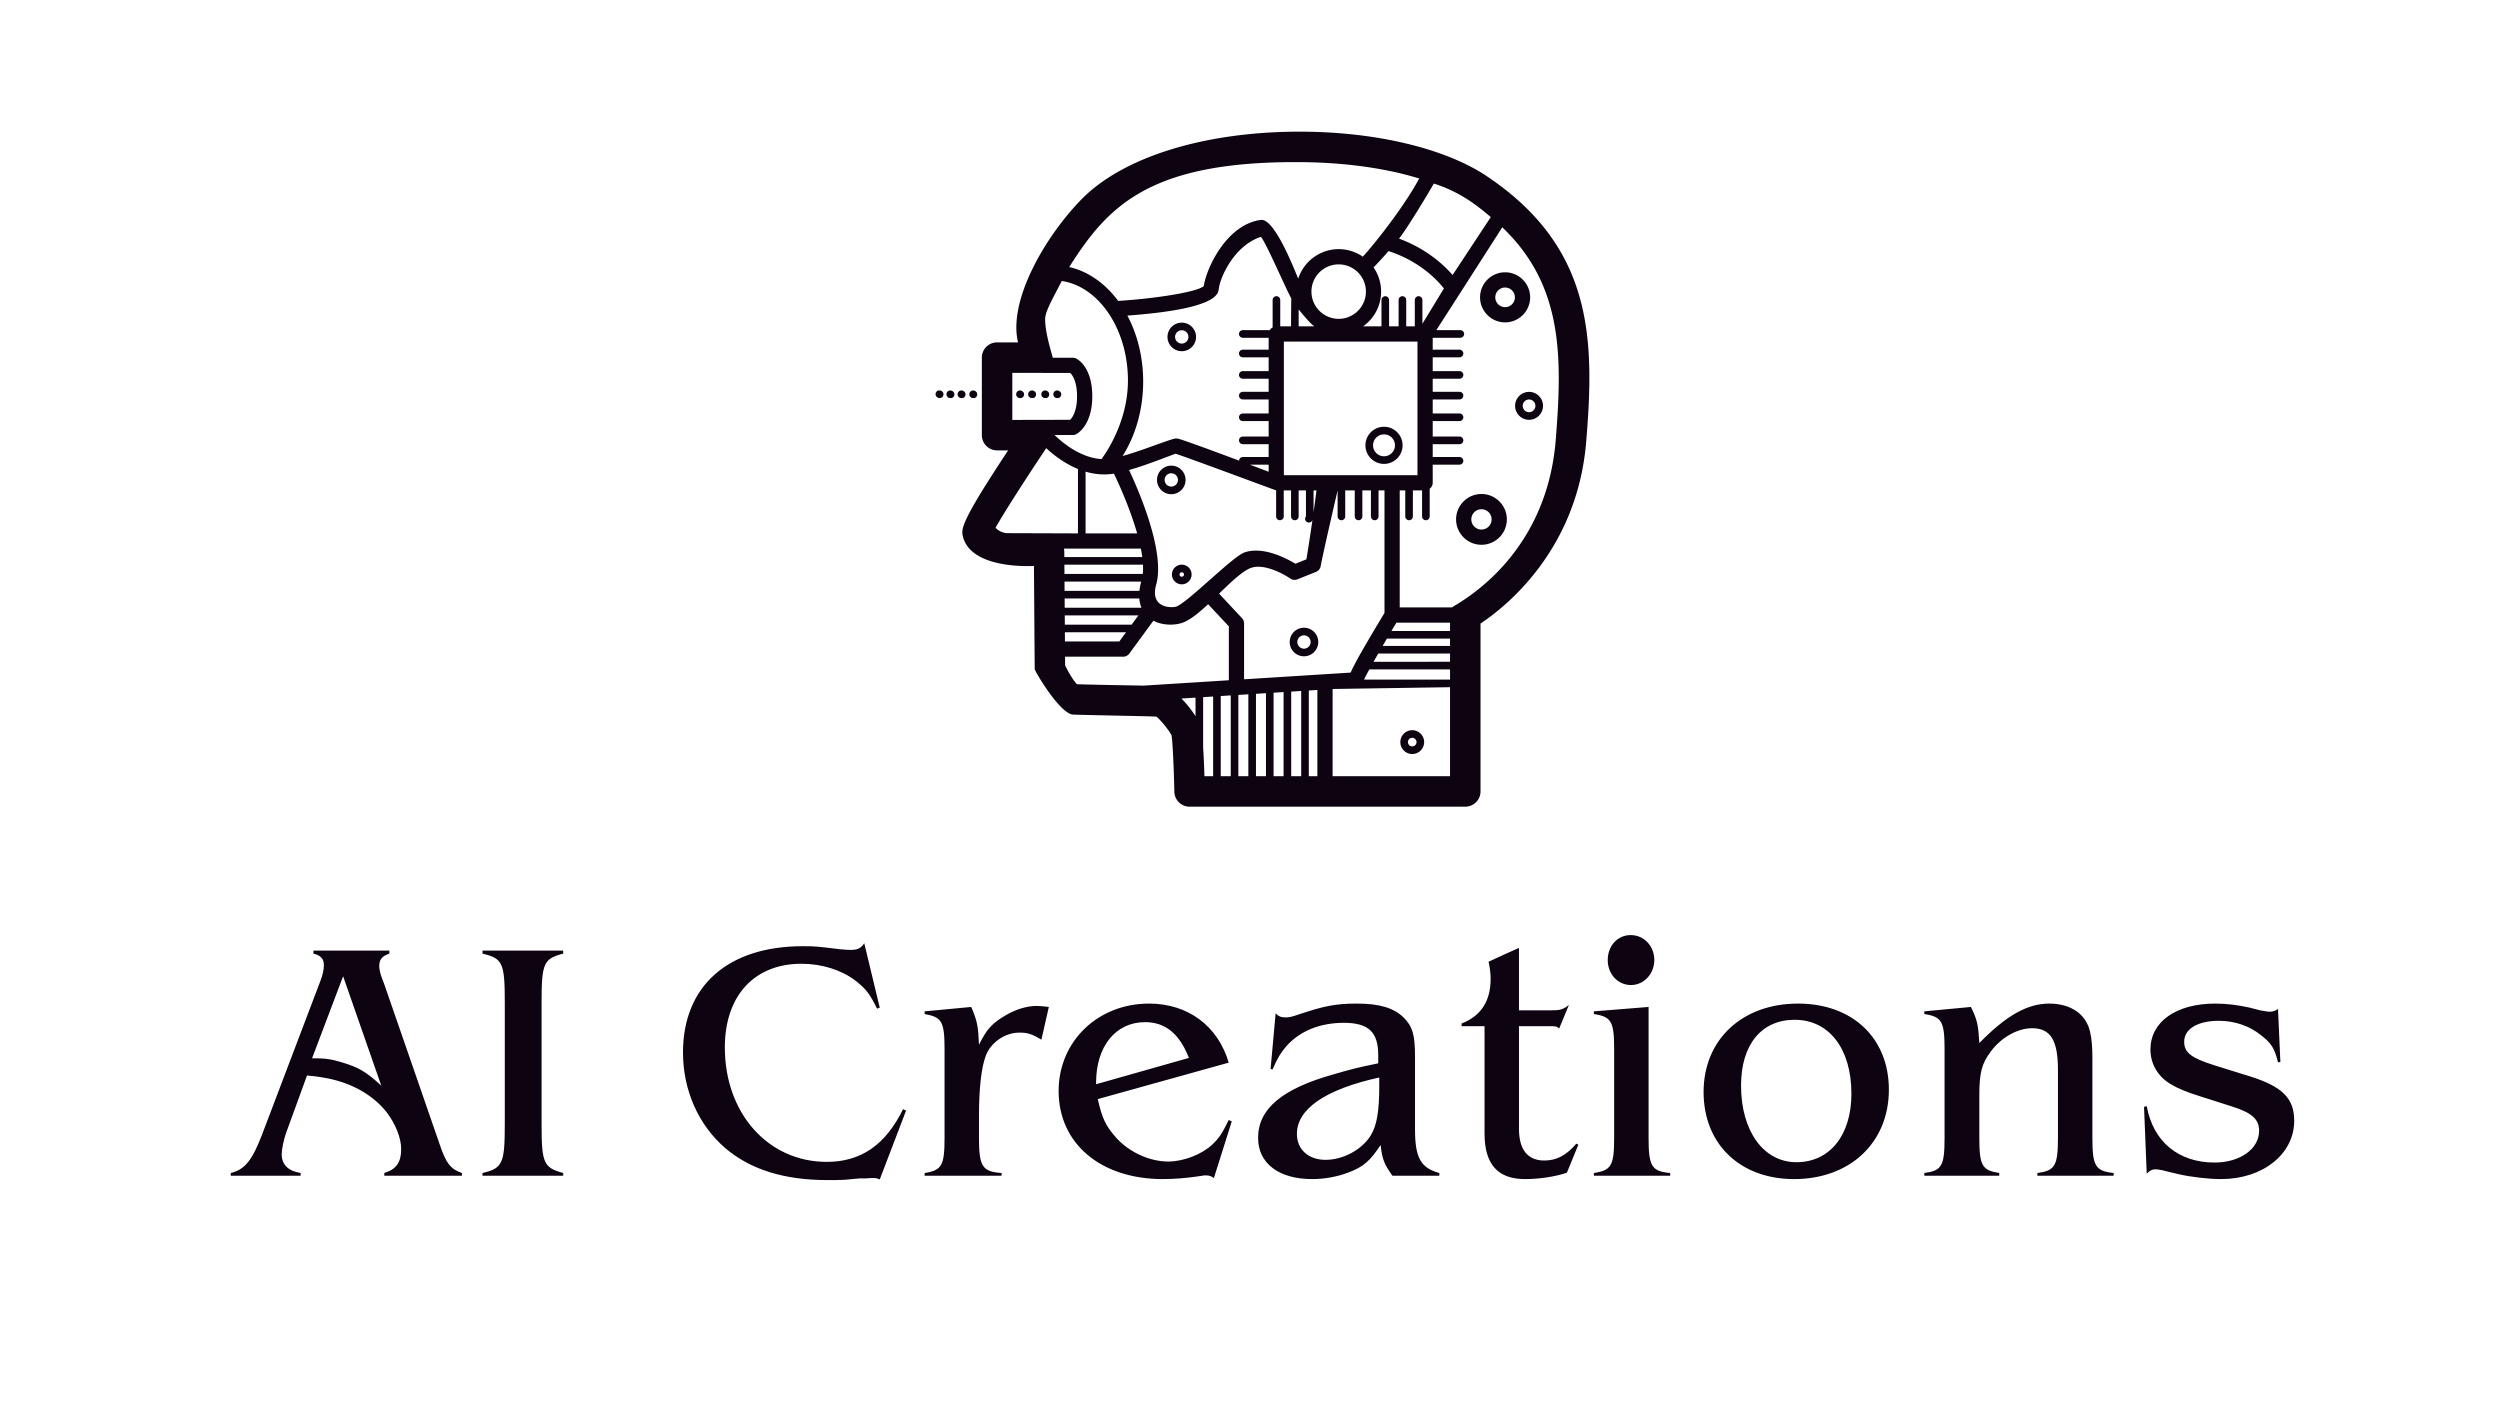 <?xml version="1.0" encoding="UTF-8" standalone="no"?>
<svg
   version="1.1"
   viewBox="0 0 1600 900"
   style="width: 100%; height: 100%; z-index: 5;"
   id="svg341"
   sodipodi:docname="Aicrea.svg"
   inkscape:export-filename="Aicrea.png"
   inkscape:export-xdpi="96"
   inkscape:export-ydpi="96"
   inkscape:version="1.2.2 (b0a8486, 2022-12-01)"
   xmlns:inkscape="http://www.inkscape.org/namespaces/inkscape"
   xmlns:sodipodi="http://sodipodi.sourceforge.net/DTD/sodipodi-0.dtd"
   xmlns="http://www.w3.org/2000/svg"
   xmlns:svg="http://www.w3.org/2000/svg">
  <defs
     id="defs345" />
  <sodipodi:namedview
     id="namedview343"
     pagecolor="#ffffff"
     bordercolor="#000000"
     borderopacity="0.25"
     inkscape:showpageshadow="2"
     inkscape:pageopacity="0.0"
     inkscape:pagecheckerboard="0"
     inkscape:deskcolor="#d1d1d1"
     showgrid="false"
     inkscape:zoom="0.62212866"
     inkscape:cx="692.78274"
     inkscape:cy="431.58275"
     inkscape:window-width="1823"
     inkscape:window-height="1027"
     inkscape:window-x="686"
     inkscape:window-y="37"
     inkscape:window-maximized="0"
     inkscape:current-layer="svg341" />
  <g
     fill="#0d0311"
     fill-rule="nonzero"
     transform="matrix(4.874,0,0,4.874,598.774,84.263)"
     id="g327">
    <svg
       fill="#0d0311"
       width="85.849"
       height="88.636"
       viewBox="7.849 5.683 85.849 88.636"
       version="1.1"
       id="svg325">
      <path
         d="M 80.23,11.53 C 74.765,7.869 65.582,5.683 55.665,5.683 c -12.57,0 -23.316,3.355 -28.746,8.976 -4.927,5.1 -9.545,13.373 -8.242,18.693 h -2.753 a 2,2 0 0 0 -2,2 v 10.182 a 2,2 0 0 0 2,2 h 1.452 c -6.232,9.422 -6.185,10.32 -5.938,11.31 1.1,4.42 9.326,3.863 9.326,3.863 l 0.099,13.535 c 0.002,0.277 3.327,5.919 5.05,5.984 2.17,0.082 10.216,0.208 10.938,0.273 0.581,0.451 1.72,1.887 1.981,2.453 0.147,0.804 0.306,4.42 0.371,7.41 a 2,2 0 0 0 2,1.957 h 36.201 a 2,2 0 0 0 2,-2 V 70.27 C 82.607,68.151 92.071,60.737 93.271,46.485 94.411,32.905 94.219,20.902 80.23,11.53 Z m 0.52,5.372 -5.014,7.604 c -1.151,-1.324 -3.423,-3.445 -7.033,-4.779 1.095,-1.36 3.987,-6.192 4.572,-7.228 3.475,1.095 5.756,2.939 7.475,4.403 z M 53.583,50.789 V 33.247 h 17.542 v 17.542 z m 4.398,39.528 H 56.856 V 79.062 l 1.125,-0.071 z M 46.606,79.708 V 90.317 H 45.293 V 79.79 Z m 1,-0.063 1.313,-0.083 v 10.755 h -1.313 z m 2.313,-0.146 1.313,-0.083 v 10.901 h -1.313 z m 2.312,-0.146 1.313,-0.083 v 11.046 h -1.313 z m 2.313,-0.145 1.313,-0.083 V 90.317 H 54.544 Z M 48.356,77.593 V 70.25 a 0.997,0.997 0 0 0 -0.27,-0.683 l -3.01,-3.22 c 1.516,-1.477 3.075,-2.986 4.203,-3.386 1.707,-0.605 4.285,0.802 5.133,1.396 0.276,0.194 0.635,0.236 0.947,0.11 l 2.444,-0.98 c 0.321,-0.129 0.552,-0.414 0.613,-0.754 0.296,-1.672 2.222,-9.943 2.222,-9.943 v 3.417 a 0.5,0.5 0 0 0 1,0 V 52.79 h 1.25 v 3.417 a 0.5,0.5 0 0 0 1,0 V 52.79 h 1.125 v 3.417 a 0.5,0.5 0 0 0 1,0 V 52.79 h 0.781 v 16.088 c -2.703,4.484 -3.943,6.675 -4.443,7.834 z M 33.252,50.112 c 2.281,-0.625 5.9,-2.098 6.107,-2.138 1.008,0.284 13.15,4.81 13.206,4.812 v 3.42 a 0.5,0.5 0 0 0 1,0 v -3.417 h 0.958 v 3.417 a 0.5,0.5 0 0 0 1,0 v -3.417 h 0.958 v 3.417 a 0.494,0.494 0 1 0 0.877,0.319 c -0.289,2.002 -0.606,4.05 -0.818,5.314 l -1.446,0.58 c -1.124,-0.684 -4.253,-2.349 -6.698,-1.48 -1.558,0.553 -7.438,6.563 -8.938,7.104 -0.512,0.185 -3.542,0.292 -2.638,-2.904 1.185,-4.192 -2.181,-12.092 -3.568,-15.027 z m -1.986,0.477 c 0.892,1.837 2.215,4.907 3.051,7.845 h -6.773 v -8.106 c 1.144,0.334 2.398,0.475 3.722,0.261 z m 26.31,-19.342 h -2.053 v -2.225 c 0.153,0.188 1.414,1.775 2.053,2.225 z m -0.373,-4.562 c 0,-1.972 1.604,-3.576 3.576,-3.576 1.972,0 3.576,1.604 3.576,3.576 0,1.972 -1.604,3.576 -3.576,3.576 -1.972,0 -3.576,-1.605 -3.576,-3.576 z m -2.68,4.562 h -1.417 v -3.458 a 0.5,0.5 0 0 0 -1,0 v 3.596 a 0.989,0.989 0 0 0 -0.37,0.362 H 48.19 a 0.5,0.5 0 0 0 0,1 h 3.394 v 1.565 H 48.19 a 0.5,0.5 0 0 0 0,1 h 3.394 v 1.813 H 48.19 a 0.5,0.5 0 0 0 0,1 h 3.394 v 1.719 H 48.19 a 0.5,0.5 0 0 0 0,1 h 3.394 v 1.844 H 48.19 a 0.5,0.5 0 0 0 0,1 h 3.394 v 2.031 H 48.19 a 0.5,0.5 0 0 0 0,1 h 3.394 v 1.688 H 48.19 a 0.497,0.497 0 0 0 -0.494,0.47 c -3.679,-1.378 -7.549,-2.803 -8.045,-2.886 a 1.594,1.594 0 0 0 -0.267,-0.022 c -0.511,0 -4.633,1.678 -6.98,2.301 1.733,-2.725 2.703,-6.186 2.703,-9.77 0,-3.216 -0.767,-6.202 -2.075,-8.667 11.691,-0.85 11.922,-2.826 12,-3.489 0.182,-1.558 2.026,-5.693 5.521,-6.843 0.543,0.426 3.315,6.881 4.012,8.093 -0.027,0.059 -0.042,3.653 -0.042,3.653 z m -2.94,18.159 V 50.34 L 49.108,49.406 Z M 34.807,60.434 c 0.076,0.38 0.136,0.749 0.184,1.109 H 24.755 L 24.75,60.846 a 1.993,1.993 0 0 0 -0.049,-0.412 z m 0.248,3.327 H 24.771 L 24.762,62.543 H 35.08 c 0.022,0.433 0.017,0.842 -0.025,1.218 z M 24.787,65.98 24.778,64.761 h 10.074 c -0.121,0.44 -0.198,0.846 -0.237,1.219 z m 0.008,1 h 9.804 c 0.039,0.469 0.142,0.873 0.289,1.218 H 24.803 Z m 0.032,4.437 h 8.032 l -0.885,1.208 h -7.139 z m 8.764,-1 H 24.82 l -0.009,-1.218 h 9.672 z M 57.863,52.789 c -0.1,0.827 -0.235,1.828 -0.382,2.871 v -2.871 z m 8.112,21.419 h 9.426 v 1.083 H 65.359 c 0.191,-0.34 0.398,-0.702 0.616,-1.083 z m 9.426,-1 h -8.848 c 0.183,-0.314 0.37,-0.634 0.561,-0.958 h 8.287 z m -10.597,3.084 h 10.598 v 1.339 H 64.116 c 0.118,-0.271 0.36,-0.739 0.688,-1.339 z M 75.401,71.25 h -7.695 c 0.217,-0.365 0.436,-0.732 0.654,-1.094 h 7.042 V 71.25 Z M 71.773,30.905 V 27.79 a 0.5,0.5 0 0 0 -1,0 v 3.458 H 69.648 V 27.79 a 0.5,0.5 0 0 0 -1,0 v 3.458 h -1.25 V 27.79 a 0.5,0.5 0 0 0 -1,0 v 3.458 H 63.98 a 5.574,5.574 0 0 0 1.38,-7.737 c 0.386,-0.4 1.115,-1.169 1.966,-2.144 4.106,1.321 6.44,3.853 7.272,4.907 z M 55.666,9.683 c 5.778,0.035 11.232,0.771 15.687,2.153 -2.228,4.122 -6.399,9.21 -7.409,10.261 a 5.544,5.544 0 0 0 -3.166,-0.988 5.585,5.585 0 0 0 -5.309,3.871 c -0.346,-0.739 -3.053,-7.959 -4.907,-7.709 -4.504,0.607 -7.148,6.314 -7.498,8.692 -0.91,0.8 -6.447,1.641 -11.24,1.946 C 30.134,25.622 27.9,24.033 25.4,23.458 30.437,15.5 35.875,9.563 55.666,9.683 Z m -31.25,15.608 c 4.879,0.723 8.742,6.368 8.69,13.208 -0.044,5.782 -3.439,10.124 -3.469,10.177 -2.773,-0.168 -5.142,-2.161 -6.162,-3.158 h 2.387 c 0.167,0 0.33,-0.042 0.477,-0.121 0.213,-0.116 2.086,-1.238 2.086,-4.955 0,-3.843 -1.912,-4.872 -2.129,-4.977 A 0.998,0.998 0 0 0 25.863,35.366 H 23.23 c 0.002,-0.182 -1.025,-3.195 -0.993,-5.104 0.017,-1.041 1.093,-2.823 2.179,-4.971 z m -6.492,12.061 7.608,0.016 c 0.283,0.278 0.892,1.107 0.892,3.075 0,1.943 -0.618,2.79 -0.901,3.076 l -7.599,0.016 z m 4.453,9.888 c 0.893,0.834 2.349,1.996 4.167,2.738 v 8.456 L 17.16,58.402 c -0.011,-10e-4 -0.898,-0.079 -1.434,-0.711 0.944,-1.726 3.866,-6.278 6.651,-10.451 z m 2.481,28.535 -0.008,-1.15 h 7.631 a 1,1 0 0 0 0.807,-0.409 l 3.164,-4.321 c 1.396,0.747 3.169,0.585 4.078,0.169 0.981,-0.451 2.02,-1.315 3.106,-2.331 l 2.721,2.911 v 7.075 l -11.209,0.706 c -0.726,-0.018 -6.72,-0.113 -8.74,-0.184 -0.392,-0.39 -1.047,-1.433 -1.55,-2.466 z m 15.277,4.34 1.847,-0.116 v 2.439 a 14.585,14.585 0 0 0 -1.847,-2.323 z m 2.846,6.406 v -6.585 l 1.313,-0.083 V 90.317 H 43.15 a 112.286,112.286 0 0 0 -0.169,-3.796 z m 17,3.796 V 78.865 L 75.401,78.63 V 90.317 Z M 89.282,46.149 C 88,62.167 75.852,67.845 75.672,68.156 H 68.794 V 52.789 h 0.729 v 3.417 a 0.5,0.5 0 0 0 1,0 v -3.417 h 1.207 v 3.417 a 0.5,0.5 0 0 0 1,0 v -3.64 a 0.982,0.982 0 0 0 0.396,-0.776 v -2.383 h 3.521 a 0.5,0.5 0 0 0 0,-1 h -3.521 v -1.688 h 3.521 a 0.5,0.5 0 0 0 0,-1 h -3.521 v -2.031 h 3.521 a 0.5,0.5 0 0 0 0,-1 h -3.521 v -1.844 h 3.521 a 0.5,0.5 0 0 0 0,-1 h -3.521 v -1.719 h 3.521 a 0.5,0.5 0 0 0 0,-1 h -3.521 v -1.813 h 3.521 a 0.5,0.5 0 0 0 0,-1 h -3.521 v -1.565 h 3.625 a 0.5,0.5 0 0 0 0,-1 h -3.149 l 8.659,-13.504 c 7.955,7.598 7.904,16.868 7.021,27.906 z m -9.754,7.114 c -1.838,0 -3.333,1.496 -3.333,3.333 0,1.837 1.496,3.333 3.333,3.333 1.837,0 3.333,-1.495 3.333,-3.333 0,-1.838 -1.495,-3.333 -3.333,-3.333 z m 0,4.666 a 1.335,1.335 0 0 1 -1.333,-1.333 c 0,-0.735 0.598,-1.333 1.333,-1.333 0.735,0 1.333,0.598 1.333,1.333 a 1.333,1.333 0 0 1 -1.333,1.333 z M 79.344,27.438 c 0,1.813 1.475,3.288 3.288,3.288 1.813,0 3.288,-1.475 3.288,-3.288 0,-1.813 -1.475,-3.288 -3.288,-3.288 -1.813,0 -3.288,1.475 -3.288,3.288 z m 4.575,0 c 0,0.71 -0.578,1.288 -1.288,1.288 -0.71,0 -1.288,-0.578 -1.288,-1.288 0,-0.71 0.578,-1.288 1.288,-1.288 0.71,0 1.288,0.579 1.288,1.288 z M 66.731,44.433 c -1.344,0 -2.438,1.093 -2.438,2.438 0,1.345 1.093,2.438 2.438,2.438 1.345,0 2.438,-1.093 2.438,-2.438 0,-1.345 -1.093,-2.438 -2.438,-2.438 z m 0,3.875 c -0.792,0 -1.438,-0.645 -1.438,-1.438 0,-0.793 0.645,-1.438 1.438,-1.438 0.793,0 1.438,0.645 1.438,1.438 0,0.793 -0.645,1.438 -1.438,1.438 z m 17.214,-6.623 c 0,1.011 0.822,1.833 1.833,1.833 1.011,0 1.833,-0.822 1.833,-1.833 0,-1.011 -0.822,-1.833 -1.833,-1.833 -1.011,0 -1.833,0.822 -1.833,1.833 z m 2.666,0 c 0,0.459 -0.374,0.833 -0.833,0.833 -0.459,0 -0.833,-0.374 -0.833,-0.833 0,-0.459 0.374,-0.833 0.833,-0.833 0.459,0 0.833,0.374 0.833,0.833 z M 38.882,63.831 c 0,0.712 0.58,1.292 1.292,1.292 0.712,0 1.292,-0.58 1.292,-1.292 0,-0.712 -0.58,-1.292 -1.292,-1.292 -0.712,0 -1.292,0.58 -1.292,1.292 z m 1.584,0 a 0.292,0.292 0 1 1 -0.585,0 0.292,0.292 0 0 1 0.585,0 z M 38.799,53.289 c 1.034,0 1.875,-0.841 1.875,-1.875 0,-1.034 -0.841,-1.875 -1.875,-1.875 -1.034,0 -1.875,0.841 -1.875,1.875 0,1.034 0.842,1.875 1.875,1.875 z m 0,-2.75 c 0.482,0 0.875,0.393 0.875,0.875 0,0.482 -0.393,0.875 -0.875,0.875 -0.482,0 -0.875,-0.393 -0.875,-0.875 0,-0.482 0.393,-0.875 0.875,-0.875 z m 31.639,33.737 c -0.862,0 -1.563,0.701 -1.563,1.563 0,0.862 0.701,1.563 1.563,1.563 0.862,0 1.563,-0.701 1.563,-1.563 0,-0.862 -0.701,-1.563 -1.563,-1.563 z m 0,2.126 a 0.563,0.563 0 1 1 0,-1.126 0.563,0.563 0 0 1 0,1.126 z M 40.174,30.761 c -1.034,0 -1.875,0.841 -1.875,1.875 0,1.034 0.841,1.875 1.875,1.875 1.034,0 1.875,-0.841 1.875,-1.875 0,-1.034 -0.841,-1.875 -1.875,-1.875 z m 0,2.75 c -0.482,0 -0.875,-0.393 -0.875,-0.875 0,-0.482 0.393,-0.875 0.875,-0.875 0.482,0 0.875,0.393 0.875,0.875 0,0.482 -0.392,0.875 -0.875,0.875 z m 16.049,37.311 c -1.034,0 -1.875,0.841 -1.875,1.875 0,1.034 0.841,1.875 1.875,1.875 1.034,0 1.875,-0.841 1.875,-1.875 0,-1.034 -0.842,-1.875 -1.875,-1.875 z m 0,2.75 c -0.482,0 -0.875,-0.393 -0.875,-0.875 0,-0.482 0.393,-0.875 0.875,-0.875 0.482,0 0.875,0.393 0.875,0.875 0,0.482 -0.393,0.875 -0.875,0.875 z M 8.888,40.167 c 0,0.276 -0.224,0.5 -0.5,0.5 -0.276,0 -0.539,-0.224 -0.539,-0.5 0,-0.276 0.185,-0.5 0.461,-0.5 h 0.078 a 0.5,0.5 0 0 1 0.5,0.5 z m 1.429,0 c 0,0.276 -0.185,0.5 -0.461,0.5 H 9.778 a 0.5,0.5 0 0 1 0,-1 c 0.276,0 0.539,0.223 0.539,0.5 z m 1,0.5 h -0.078 a 0.5,0.5 0 0 1 0,-1 c 0.276,0 0.539,0.224 0.539,0.5 0,0.276 -0.184,0.5 -0.461,0.5 z m 0.961,-0.5 c 0,-0.276 0.224,-0.5 0.5,-0.5 0.276,0 0.539,0.224 0.539,0.5 0,0.276 -0.185,0.5 -0.461,0.5 h -0.078 a 0.5,0.5 0 0 1 -0.5,-0.5 z m 8.307,0.5 h -0.078 a 0.5,0.5 0 0 1 0,-1 c 0.276,0 0.539,0.224 0.539,0.5 0,0.276 -0.184,0.5 -0.461,0.5 z m 2.725,-0.5 c 0,-0.276 0.224,-0.5 0.5,-0.5 0.276,0 0.539,0.224 0.539,0.5 0,0.276 -0.185,0.5 -0.461,0.5 H 23.81 a 0.5,0.5 0 0 1 -0.5,-0.5 z m -3.842,0 c 0,0.276 -0.185,0.5 -0.461,0.5 h -0.078 a 0.5,0.5 0 0 1 0,-1 c 0.276,0 0.539,0.223 0.539,0.5 z m 2.263,0 c 0,-0.276 0.224,-0.5 0.5,-0.5 0.276,0 0.539,0.224 0.539,0.5 0,0.276 -0.185,0.5 -0.461,0.5 h -0.078 a 0.5,0.5 0 0 1 -0.5,-0.5 z"
         id="path323" />
    </svg>
  </g>
  <g
     fill="#0d0311"
     transform="matrix(3,0,0,3,147.025,752.455)"
     id="g331"
     style="fill-rule:nonzero">
    <path
       fill-rule="nonzero"
       d="m 19.872,-20.952 c 5.832,0.936 10.584,3.6 13.608,7.416 1.872,2.448 3.096,5.472 3.096,7.848 0,2.88 -1.08,4.32 -3.6,5.112 V 0 h 16.56 V -0.576 C 47.088,-1.44 46.152,-2.592 44.712,-6.912 l -11.736,-33.912 -0.648,-1.728 c -0.288,-0.864 -0.432,-1.656 -0.432,-2.16 0,-1.368 0.576,-2.16 2.16,-2.664 v -0.648 h -16.2 v 0.648 c 1.584,0.36 2.232,1.152 2.232,2.448 0,0.864 -0.216,2.016 -0.72,3.312 L 6.984,-9 C 4.824,-3.312 3.24,-1.296 0.216,-0.576 V 0 H 15.12 v -0.576 c -2.664,-0.432 -4.032,-1.8 -4.032,-4.032 0,-1.008 0.432,-3.024 0.864,-4.32 l 4.536,-12.456 c 1.512,0.144 2.664,0.288 3.384,0.432 z m 4.32,-21.6 8.136,23.328 c -3.312,-3.024 -4.824,-3.888 -8.424,-4.968 -2.376,-0.72 -3.528,-0.864 -6.336,-0.864 z m 42.336,31.536 v -25.992 c 0,-8.28 0.432,-9.288 4.608,-10.368 v -0.648 h -17.208 v 0.648 c 4.32,1.008 4.752,2.016 4.752,10.368 v 25.992 c 0,8.352 -0.432,9.432 -4.752,10.44 V 0 h 17.208 v -0.576 c -4.176,-1.152 -4.608,-2.088 -4.608,-10.44 z M 75.384,0 Z m 68.256,-14.184 c -3.744,7.632 -9,11.232 -16.272,11.232 -12.528,0 -21.744,-10.368 -21.744,-24.408 0,-11.016 6.264,-17.856 16.344,-17.856 4.32,0 8.496,1.296 11.52,3.6 2.232,1.728 3.096,2.88 4.608,5.976 l 0.576,-0.216 -3.312,-13.752 c -0.648,1.08 -1.44,1.44 -2.952,1.44 -0.432,0 -1.44,-0.072 -2.232,-0.144 -4.68,-0.576 -5.184,-0.648 -7.92,-0.648 -15.984,0 -25.56,8.496 -25.56,22.68 0,8.064 3.312,15.48 9,20.376 5.4,4.608 12.6,6.84 21.888,6.84 1.296,0 2.52,0 3.672,-0.072 l 3.096,-0.288 h 1.224 l 1.224,-0.072 h 0.36 c 0.648,0 0.864,0 1.512,0.288 l 5.616,-14.688 z M 158.183,-36 l -9.936,0.936 v 0.576 c 3.672,0.648 4.248,1.584 4.248,7.56 v 18.792 c 0,5.976 -0.576,6.984 -4.248,7.56 V 0 h 16.416 v -0.576 c -4.104,-0.288 -4.824,-1.368 -4.824,-7.56 v -4.536 c 0,-5.976 0.504,-10.368 1.44,-12.888 1.08,-2.88 4.104,-4.968 7.2,-4.968 1.728,0 2.664,0.288 4.68,1.512 l 1.584,-6.984 c -1.152,-0.144 -2.016,-0.216 -2.592,-0.216 -2.016,0 -4.248,0.648 -6.408,1.872 -3.096,1.8 -4.176,2.952 -5.904,6.408 -0.144,-3.816 -0.36,-5.112 -1.656,-8.064 z m 37.944,-0.72 c -10.944,0 -19.296,8.064 -19.296,18.648 0,11.232 9,18.792 22.248,18.792 2.304,0 4.896,-0.216 6.912,-0.504 L 207.503,0 c 0.216,-0.072 0.504,-0.072 0.72,-0.072 0.72,0 1.152,0.144 1.728,0.576 l 3.816,-12.096 -0.648,-0.288 c -1.44,2.952 -2.088,3.888 -3.528,5.256 -2.232,2.088 -6.12,3.6 -9.36,3.6 -3.96,0 -8.28,-1.944 -11.088,-5.04 -2.232,-2.52 -3.024,-4.104 -3.96,-8.28 l 27.936,-7.776 c -2.304,-7.848 -8.712,-12.6 -16.992,-12.6 z m -11.304,16.848 c 0,-7.704 4.176,-12.888 10.44,-12.888 4.32,0 7.344,2.448 9.36,7.632 l -19.8,5.616 z M 248.039,0 h 10.008 v -0.576 c -3.96,-1.08 -5.184,-3.24 -5.184,-9.288 v -15.48 c 0,-4.68 -0.504,-6.48 -2.448,-8.424 -2.088,-2.016 -5.112,-2.952 -9.936,-2.952 -4.536,0 -7.056,0.504 -12.6,2.376 -1.224,0.432 -1.944,0.576 -2.592,0.576 -1.008,0 -1.512,-0.216 -2.16,-0.864 l -1.08,11.88 0.432,0.072 c 1.08,-2.52 1.728,-3.528 2.952,-4.968 2.88,-3.24 7.2,-4.968 12.24,-4.968 5.256,0 7.344,1.944 7.344,6.912 0,0.36 0,0.936 0,1.728 -4.248,0.864 -5.904,1.296 -9.36,2.304 -11.16,3.096 -16.272,7.416 -16.272,13.608 0,5.4 4.392,8.784 11.52,8.784 2.736,0 5.4,-0.504 7.848,-1.44 3.168,-1.224 4.536,-2.448 6.768,-5.832 0.36,3.024 0.72,4.032 2.52,6.552 z m -2.808,-19.008 c 0,5.256 -0.504,8.352 -1.872,10.512 -1.872,2.952 -5.832,5.112 -9.576,5.112 -3.672,0 -6.12,-2.232 -6.12,-5.544 0,-5.328 6.12,-9.504 17.568,-12.024 0,0.864 0,1.512 0,1.944 z m 36.648,-16.272 h -6.84 V -48.6 c -2.952,1.296 -3.672,1.656 -6.48,2.952 0.36,1.8 0.432,2.664 0.432,3.672 0,4.752 -2.088,7.92 -6.192,9.504 v 0.576 h 4.896 V -9 c 0,6.552 2.808,9.72 8.64,9.72 2.952,0 6.48,-0.504 8.928,-1.368 l 2.448,-5.976 -0.432,-0.216 c -2.16,2.52 -4.248,3.6 -6.84,3.6 -3.528,0 -5.4,-2.304 -5.4,-6.768 v -21.888 h 6.408 c 1.44,0 1.656,0 2.16,0.504 l 2.088,-5.04 c -1.296,1.008 -1.872,1.152 -3.816,1.152 z m 9.144,0.216 v 0.576 c 3.744,0.576 4.32,1.584 4.32,7.56 v 18.792 c 0,5.976 -0.576,6.984 -4.32,7.56 V 0 h 16.272 v -0.576 c -3.96,-0.36 -4.608,-1.44 -4.608,-7.56 V -36 Z m 7.848,-16.272 c -2.808,0 -4.896,2.304 -4.896,5.328 0,3.024 2.16,5.328 4.968,5.328 2.736,0 4.968,-2.376 4.968,-5.328 0,-3.024 -2.232,-5.328 -5.04,-5.328 z m 35.712,14.616 c -11.952,0 -20.16,7.704 -20.16,18.864 0,11.088 7.776,18.576 19.296,18.576 11.952,0 20.232,-7.776 20.232,-19.08 0,-11.016 -7.776,-18.36 -19.368,-18.36 z m -0.36,33.84 c -6.984,0 -11.808,-6.624 -11.808,-16.344 0,-8.712 4.32,-14.04 11.448,-14.04 7.344,0 12.096,6.192 12.096,15.768 0,8.856 -4.608,14.616 -11.736,14.616 z m 37.224,-33.12 -9.936,0.936 v 0.576 c 3.744,0.576 4.32,1.584 4.32,7.56 v 18.792 c 0,6.048 -0.576,7.056 -4.32,7.56 V 0 h 15.984 v -0.576 c -3.672,-0.576 -4.248,-1.584 -4.248,-7.56 v -8.928 c 0,-4.896 0.504,-6.84 2.448,-9.432 2.16,-2.952 5.688,-4.968 8.784,-4.968 3.96,0 5.544,2.52 5.544,8.928 v 14.4 c 0,6.048 -0.648,7.056 -4.392,7.56 V 0 h 16.272 v -0.576 c -3.888,-0.432 -4.536,-1.44 -4.536,-7.56 v -17.28 c 0,-2.016 -0.144,-3.816 -0.504,-5.328 -0.864,-3.744 -4.104,-5.976 -8.712,-5.976 -4.68,0 -9.216,2.592 -14.904,8.424 -0.216,-3.816 -0.432,-4.968 -1.8,-7.704 z m 63.72,1.008 c -0.504,0 -1.152,-0.144 -2.016,-0.288 l -2.232,-0.576 c -2.592,-0.576 -4.968,-0.864 -7.344,-0.864 -8.352,0 -13.824,3.888 -13.824,9.792 0,1.584 0.432,3.096 1.224,4.392 1.512,2.448 3.96,3.888 9.216,5.544 l 6.768,2.16 c 4.392,1.368 5.976,2.736 5.976,5.256 0,3.888 -4.104,6.768 -9.504,6.768 -7.704,0 -13.104,-4.464 -14.472,-12.024 l -0.576,0.144 0.576,14.256 c 0.72,-0.72 1.152,-0.936 1.872,-0.936 0.288,0 0.864,0.072 1.512,0.216 l 1.44,0.36 2.16,0.504 c 2.52,0.576 6.264,1.008 8.856,1.008 8.928,0 15.624,-5.328 15.624,-12.456 0,-4.752 -2.52,-7.272 -9.36,-9.432 l -7.632,-2.376 c -5.04,-1.584 -6.48,-2.736 -6.48,-5.04 0,-2.736 2.88,-4.464 7.416,-4.464 3.312,0 6.552,1.08 9,3.096 2.16,1.656 2.88,2.808 3.6,5.76 l 0.504,-0.072 -0.504,-11.304 c -0.648,0.432 -1.08,0.576 -1.8,0.576 z"
       id="path329" />
  </g>
</svg>
